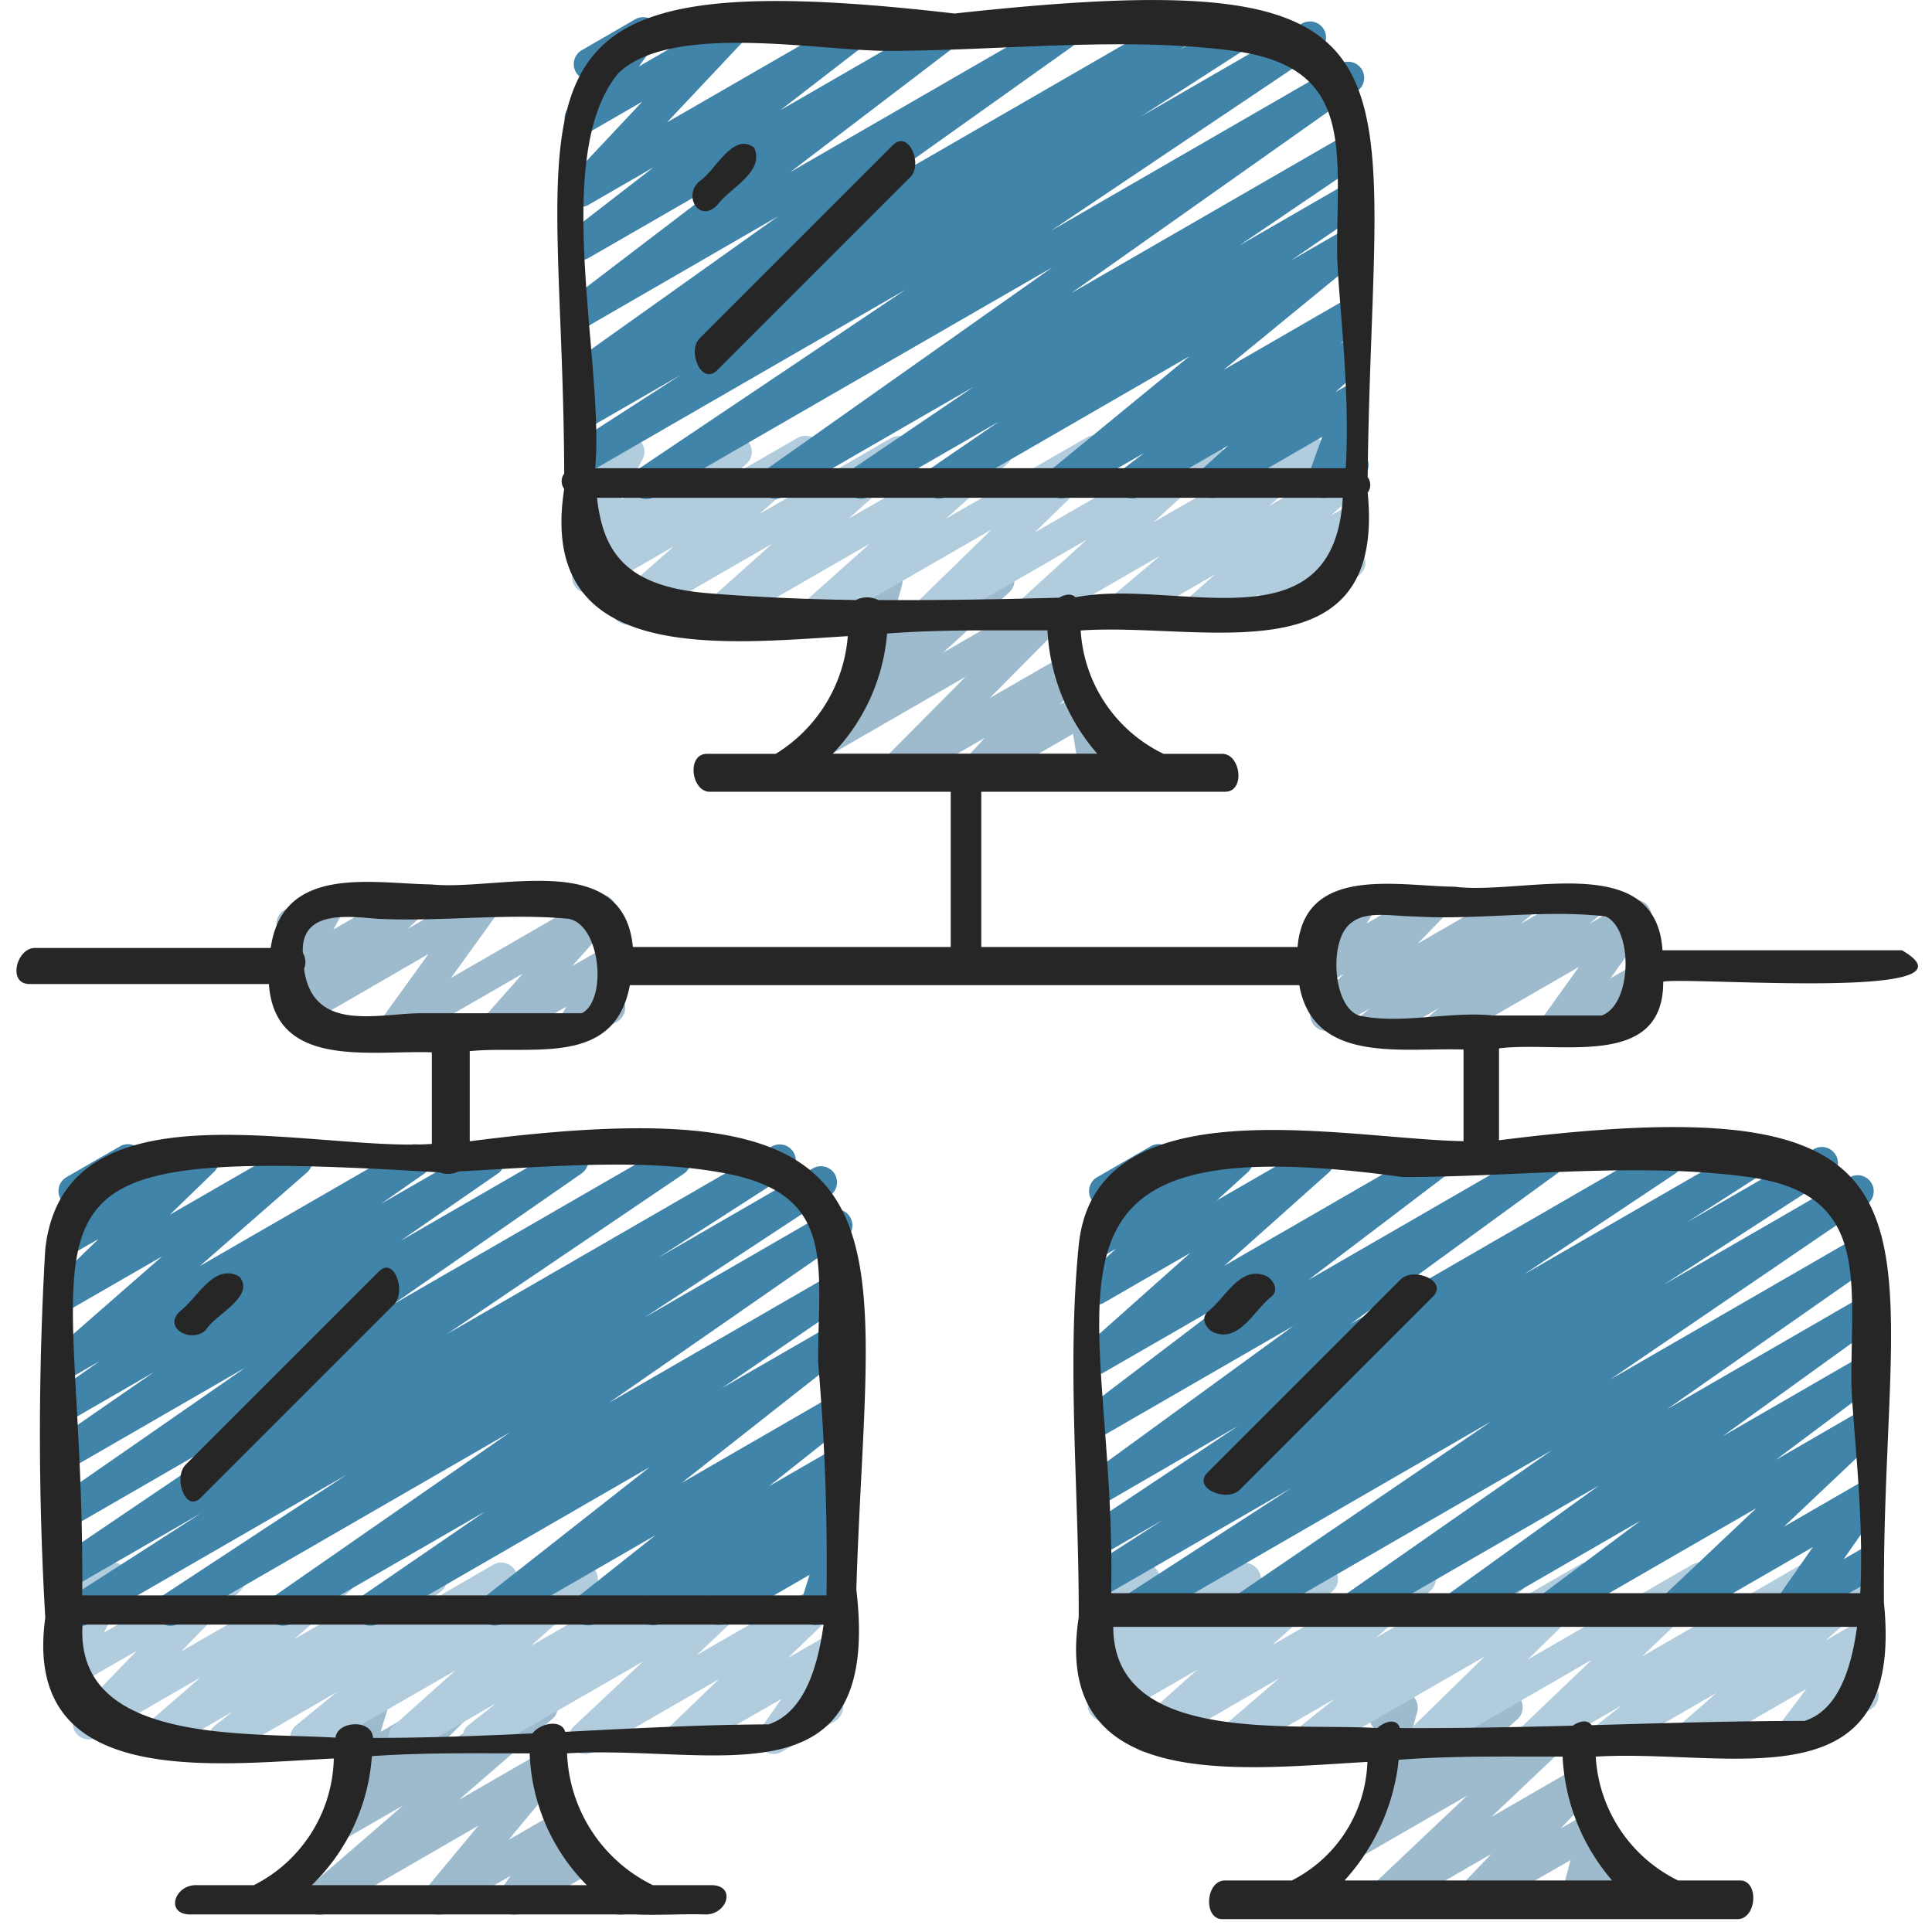 <svg id="Icons" height="512" viewBox="0 0 60 60" width="512" xmlns="http://www.w3.org/2000/svg"><path d="m15.368 32.47a.5.5 0 0 1 -.375-.831l1.238-1.4-3.749 2.161a.5.5 0 0 1 -.655-.725l1.478-2.046-3.905 2.258a.5.5 0 0 1 -.592-.8l.482-.451h-.006a.493.493 0 0 1 -.6-.077.5.5 0 0 1 -.086-.6l.427-.769a.493.493 0 0 1 -.371-.246.5.5 0 0 1 .183-.682l1.161-.67a.5.5 0 0 1 .687.675l-.332.6 2.2-1.271a.5.5 0 0 1 .651.134.5.5 0 0 1 -.059.664l-.483.451 2.165-1.245a.5.5 0 0 1 .655.725l-1.477 2.046 4.382-2.529a.5.5 0 0 1 .625.764l-1.239 1.394.947-.546a.5.5 0 0 1 .681.685l-.388.666a.5.5 0 0 1 .337.241.5.5 0 0 1 -.183.682l-1.16.67a.5.5 0 0 1 -.682-.684l.264-.453-1.971 1.139a.49.49 0 0 1 -.25.07z" fill="#9ebbce"/><path d="m42.541 32.47a.5.5 0 0 1 -.321-.883l.323-.272-1.106.638a.5.5 0 0 1 -.609-.78l.9-.926-.444.256a.5.5 0 0 1 -.679-.689l.373-.626a.5.5 0 0 1 -.141-.92l1.161-.67a.5.5 0 0 1 .68.688l-.235.394 1.871-1.08a.5.5 0 0 1 .61.78l-.895.925 2.954-1.705a.5.5 0 0 1 .572.815l-.325.273 1.886-1.088a.5.5 0 0 1 .571.815l-.326.274 1.176-.678a.5.5 0 0 1 .656.723l-1.179 1.649.706-.407a.5.5 0 0 1 .5.865l-2.709 1.559a.5.5 0 0 1 -.657-.723l1.18-1.648-4.108 2.371a.5.5 0 0 1 -.572-.815l.329-.276-1.892 1.091a.493.493 0 0 1 -.25.07z" fill="#9ebbce"/><path d="m27.761 24.47a.5.5 0 0 1 -.356-.852l2.581-2.6-4.2 2.425a.5.5 0 0 1 -.587-.8l2.065-1.882-.122.07a.5.5 0 0 1 -.733-.563l.406-1.493a.5.5 0 0 1 -.034-.884l.5-.291a.5.5 0 0 1 .733.563l-.326 1.2 3.078-1.777a.5.5 0 0 1 .586.8l-2.064 1.882 3.429-1.98a.5.5 0 0 1 .605.784l-2.583 2.606 2.222-1.281a.5.5 0 0 1 .616.773l-.661.712.534-.309a.5.5 0 0 1 .743.352l.207 1.257.3-.182a.5.5 0 1 1 .5.865l-.927.535a.5.5 0 0 1 -.743-.351l-.207-1.258-2.784 1.609a.5.5 0 0 1 -.616-.773l.662-.712-2.574 1.485a.49.49 0 0 1 -.25.07z" fill="#9ebbce"/><path d="m34.78 19.47a.5.5 0 0 1 -.322-.882l1.571-1.328-3.711 2.14a.5.5 0 0 1 -.587-.8l2.014-1.836-4.57 2.636a.5.5 0 0 1 -.6-.79l2.217-2.163-5.117 2.953a.5.5 0 0 1 -.583-.8l1.92-1.715-4.367 2.515a.5.5 0 0 1 -.583-.8l1.917-1.712-4.237 2.442a.5.5 0 0 1 -.581-.808l1.767-1.556-2.413 1.392a.5.5 0 0 1 -.575-.813l.385-.327-.046.026a.5.5 0 0 1 -.691-.668l.727-1.363a.5.5 0 0 1 -.236-.934l1.184-.682a.5.5 0 0 1 .691.669l-.661 1.239 3.307-1.905a.5.5 0 0 1 .574.813l-.387.328 1.981-1.141a.5.5 0 0 1 .581.807l-1.766 1.556 4.1-2.364a.5.5 0 0 1 .583.8l-1.918 1.713 4.365-2.519a.5.5 0 0 1 .583.8l-1.921 1.716 4.371-2.522a.5.5 0 0 1 .6.79l-2.216 2.162 5.118-2.954a.5.5 0 0 1 .587.8l-2.014 1.837 4.573-2.64a.5.5 0 0 1 .572.814l-1.571 1.328 2.205-1.271a.5.5 0 0 1 .581.808l-.861.757.4-.228a.5.5 0 0 1 .609.78l-.389.4a.5.5 0 0 1 .216.931l-2.6 1.5a.5.5 0 0 1 -.61-.78l.173-.179-1.661.959a.5.5 0 0 1 -.58-.807l.861-.758-2.709 1.564a.493.493 0 0 1 -.25.07z" fill="#b0ccdd"/><path d="m9.927 59.47a.5.5 0 0 1 -.327-.878l2.917-2.521-1.8 1.037a.5.5 0 0 1 -.6-.787l.995-.988a.49.49 0 0 1 -.448-.089.5.5 0 0 1 -.167-.538l.291-.95a.49.49 0 0 1 -.19-.188.5.5 0 0 1 .182-.682l.5-.291a.5.5 0 0 1 .729.579l-.188.61 2.085-1.2a.5.5 0 0 1 .6.787l-.954.947 3.026-1.747a.5.5 0 0 1 .577.811l-2.909 2.518 2.529-1.46a.5.5 0 0 1 .635.752l-1.618 1.949 1.508-.871a.5.5 0 0 1 .618.094.5.5 0 0 1 .042.624l-.3.426.272-.156a.5.5 0 0 1 .63.109l.826.971a.5.5 0 0 1 .395.911l-.265.153a.5.5 0 0 1 -.631-.109l-.817-.961-1.854 1.068a.5.5 0 0 1 -.66-.718l.3-.426-1.986 1.144a.5.5 0 0 1 -.635-.752l1.619-1.948-4.677 2.7a.493.493 0 0 1 -.25.07z" fill="#9ebbce"/><path d="m7 54.47a.5.5 0 0 1 -.306-.9l.547-.424-2.166 1.254a.5.5 0 0 1 -.577-.81l1.736-1.5-3.226 1.862a.5.5 0 0 1 -.609-.781l1.855-1.907-1.974 1.136a.5.5 0 0 1 -.7-.657l.772-1.534a.5.5 0 0 1 -.277-.933l1.188-.676a.5.5 0 0 1 .7.658l-.733 1.442 3.646-2.1a.5.5 0 0 1 .608.781l-1.854 1.903 4.658-2.684a.5.5 0 0 1 .577.81l-1.737 1.5 4.012-2.315a.5.5 0 0 1 .555.828l-.549.426 2.172-1.254a.5.5 0 0 1 .567.82l-1.263 1.03 3.209-1.851a.5.5 0 0 1 .583.8l-1.924 1.72 4.379-2.527a.5.5 0 0 1 .56.825l-.864.682 2.614-1.508a.5.5 0 0 1 .592.8l-2.131 2.014 3.743-2.161a.5.5 0 0 1 .6.793l-1.515 1.459 1.256-.724a.5.5 0 0 1 .659.719l-.723 1.031a.471.471 0 0 1 .459.249.5.5 0 0 1 -.182.682l-1.659.957a.5.5 0 0 1 -.659-.719l.648-.923-2.854 1.637a.5.5 0 0 1 -.6-.793l1.518-1.461-3.902 2.254a.5.5 0 0 1 -.593-.8l2.131-2-4.86 2.8a.5.5 0 0 1 -.559-.825l.862-.681-2.61 1.506a.5.5 0 0 1 -.583-.8l1.926-1.722-4.379 2.522a.5.5 0 0 1 -.567-.82l1.263-1.03-3.207 1.85a.493.493 0 0 1 -.253.07z" fill="#b0ccdd"/><path d="m2.491 50.5a.5.5 0 0 1 -.27-.921l4.023-2.585-3.964 2.287a.5.5 0 0 1 -.53-.846l7.367-4.988-6.837 3.947a.5.5 0 0 1 -.535-.844l5.876-4.078-5.341 3.083a.5.5 0 0 1 -.534-.844l3.037-2.1-2.5 1.446a.5.5 0 0 1 -.536-.843l1.353-.945-.817.47a.5.5 0 0 1 -.579-.808l3.327-2.91-2.751 1.586a.5.5 0 0 1 -.6-.791l1.379-1.338-.781.45a.5.5 0 0 1 -.642-.742l.561-.711a.5.5 0 0 1 -.132-.918l1.661-.957a.5.5 0 0 1 .642.742l-.328.416 2.01-1.158a.5.5 0 0 1 .6.791l-1.38 1.337 3.689-2.128a.5.5 0 0 1 .579.808l-3.327 2.907 6.44-3.717a.5.5 0 0 1 .536.842l-1.353.946 3.1-1.788a.5.5 0 0 1 .534.843l-3.038 2.1 5.1-2.944a.5.5 0 0 1 .535.843l-5.877 4.08 8.526-4.92a.5.5 0 0 1 .53.846l-7.364 4.985 10.074-5.817a.5.5 0 0 1 .521.854l-4.02 2.583 4.783-2.762a.5.5 0 0 1 .525.851l-5.742 3.773 5.7-3.29a.5.5 0 0 1 .535.844l-7.347 5.1 6.818-3.935a.5.5 0 0 1 .533.845l-3.841 2.633 3.31-1.91a.5.5 0 0 1 .56.825l-5.123 4.03 4.568-2.638a.5.5 0 0 1 .561.824l-2.412 1.914 1.856-1.071a.5.5 0 0 1 .558.827l-.343.267a.489.489 0 0 1 .443.206.5.5 0 0 1 -.072.666l-.325.292a.509.509 0 0 1 .31.109.5.5 0 0 1 .165.539l-.348 1.11a.508.508 0 0 1 .306.234.5.5 0 0 1 -.184.683l-.664.383a.5.5 0 0 1 -.728-.582l.283-.909-2.59 1.494a.5.5 0 0 1 -.583-.8l.074-.067-1.516.875a.5.5 0 0 1 -.557-.827l.064-.05-1.523.879a.5.5 0 0 1 -.561-.824l2.409-1.912-4.746 2.74a.5.5 0 0 1 -.559-.825l5.124-4.029-8.418 4.859a.5.5 0 0 1 -.533-.845l3.847-2.638-6.04 3.486a.5.5 0 0 1 -.532-.845l7.341-5.1-10.3 5.946a.5.5 0 0 1 -.524-.851l5.744-3.775-8.02 4.63a.494.494 0 0 1 -.25.07z" fill="#4184a9"/><path d="m42.907 59.47a.5.5 0 0 1 -.344-.864l2.993-2.836-3.072 1.772a.5.5 0 0 1 -.584-.8l1.106-.99a.5.5 0 0 1 -.568-.626l.374-1.353a.491.491 0 0 1 -.214-.2.5.5 0 0 1 .182-.682l.5-.291a.5.5 0 0 1 .556.037.5.5 0 0 1 .177.528l-.29 1.051 2.83-1.633a.5.5 0 0 1 .584.8l-.993.889 2.572-1.484a.5.5 0 0 1 .593.8l-2.992 2.838 2.537-1.465a.5.5 0 0 1 .612.778l-1 1.047.844-.486a.5.5 0 0 1 .733.559l-.283 1.083.522-.3a.5.5 0 0 1 .621.1l.557.616a.506.506 0 0 1 .548.238.5.5 0 0 1 -.185.682l-.229.132a.5.5 0 0 1 -.62-.1l-.542-.6-1.208.7a.5.5 0 0 1 -.734-.559l.283-1.083-2.846 1.632a.5.5 0 0 1 -.612-.778l1-1.046-3.158 1.824a.49.49 0 0 1 -.25.07z" fill="#9ebbce"/><path d="m40.739 54.47a.5.5 0 0 1 -.312-.891l1.028-.822-2.855 1.643a.5.5 0 0 1 -.577-.811l1.7-1.465-3.863 2.235a.5.5 0 0 1 -.584-.8l1.9-1.7-2.647 1.527a.5.5 0 0 1 -.583-.806l.771-.688-.436.251a.5.5 0 0 1 -.6-.076.5.5 0 0 1 -.087-.6l.694-1.248a.5.5 0 0 1 -.206-.932l1.184-.682a.5.5 0 0 1 .687.676l-.607 1.093 3.066-1.77a.5.5 0 0 1 .583.805l-.77.689 2.59-1.5a.5.5 0 0 1 .584.8l-1.9 1.7 4.35-2.51a.5.5 0 0 1 .576.811l-1.7 1.466 3.948-2.278a.5.5 0 0 1 .562.823l-1.029.823 2.855-1.647a.5.5 0 0 1 .6.79l-2.216 2.163 5.12-2.955a.5.5 0 0 1 .594.794l-2.164 2.065 4.956-2.86a.5.5 0 0 1 .559.826l-.779.611 1.552-.9a.5.5 0 0 1 .578.809l-1.168 1.019 1.033-.6a.5.5 0 0 1 .649.734l-.913 1.214.147-.084a.5.5 0 0 1 .5.865l-2.277 1.323a.5.5 0 0 1 -.649-.733l.913-1.214-3.373 1.947a.5.5 0 0 1 -.578-.809l1.167-1.019-3.166 1.828a.5.5 0 0 1 -.559-.826l.78-.613-2.493 1.439a.5.5 0 0 1 -.595-.794l2.163-2.065-4.952 2.859a.5.5 0 0 1 -.6-.79l2.216-2.164-5.117 2.954a.493.493 0 0 1 -.25.07z" fill="#b0ccdd"/><path d="m35.178 50.5a.5.5 0 0 1 -.273-.92l5.2-3.368-5.825 3.358a.5.5 0 0 1 -.519-.853l2.359-1.517-1.84 1.062a.5.5 0 0 1 -.527-.849l4.7-3.133-4.173 2.42a.5.5 0 0 1 -.545-.837l6.435-4.687-5.89 3.4a.5.5 0 0 1 -.552-.831l4.372-3.324-3.815 2.2a.5.5 0 0 1 -.582-.806l3.265-2.906-2.688 1.551a.5.5 0 0 1 -.587-.8l.965-.878-.378.218a.5.5 0 0 1 -.646-.737l.6-.779a.492.492 0 0 1 -.346-.242.5.5 0 0 1 .182-.682l1.659-.957a.494.494 0 0 1 .626.1.5.5 0 0 1 .02.634l-.411.535 2.205-1.272a.5.5 0 0 1 .587.8l-.966.879 2.91-1.679a.5.5 0 0 1 .582.8l-3.261 2.91 6.428-3.71a.5.5 0 0 1 .553.831l-4.37 3.32 7.191-4.151a.5.5 0 0 1 .545.837l-6.433 4.687 9.565-5.524a.5.5 0 0 1 .527.848l-4.7 3.13 6.896-3.978a.5.5 0 0 1 .519.853l-2.362 1.513 3.947-2.278a.5.5 0 0 1 .523.852l-5.187 3.36 5.776-3.335a.5.5 0 0 1 .532.846l-7.978 5.439 7.729-4.462a.5.5 0 0 1 .536.842l-6.489 4.535 5.958-3.44a.5.5 0 0 1 .542.838l-4.778 3.445 4.24-2.448a.5.5 0 0 1 .55.833l-3.139 2.349 2.593-1.5a.5.5 0 0 1 .594.8l-2.929 2.772 2.345-1.354a.5.5 0 0 1 .66.718l-1.147 1.642.488-.281a.5.5 0 1 1 .5.865l-2.429 1.4a.5.5 0 0 1 -.66-.718l1.143-1.64-4.095 2.364a.5.5 0 0 1 -.594-.8l2.935-2.773-6.192 3.574a.5.5 0 0 1 -.549-.833l3.138-2.348-5.516 3.185a.5.5 0 0 1 -.542-.838l4.779-3.446-7.428 4.288a.5.5 0 0 1 -.536-.843l6.492-4.536-9.324 5.383a.5.5 0 0 1 -.531-.846l7.973-5.433-10.882 6.288a.494.494 0 0 1 -.25.068z" fill="#4184a9"/><path d="m20.075 15.5a.5.5 0 0 1 -.278-.915l8.324-5.588-9.841 5.679a.5.5 0 0 1 -.52-.853l3.379-2.178-2.859 1.649a.5.5 0 0 1 -.519-.854l.408-.261a.508.508 0 0 1 -.56-.21.5.5 0 0 1 .131-.678l6.424-4.573-5.884 3.4a.5.5 0 0 1 -.552-.83l5.138-3.92-4.586 2.644a.5.5 0 0 1 -.555-.828l2.575-1.991-2.02 1.167a.5.5 0 0 1 -.614-.775l2.28-2.428-1.666.962a.5.5 0 0 1 -.653-.728l.661-.9a.5.5 0 0 1 -.221-.931l1.659-.96a.5.5 0 0 1 .653.728l-.54.737 2.542-1.465a.5.5 0 0 1 .619.773l-2.285 2.427 5.548-3.2a.5.5 0 0 1 .555.828l-2.58 1.992 4.886-2.82a.5.5 0 0 1 .553.83l-5.137 3.916 8.225-4.746a.5.5 0 0 1 .54.84l-6.425 4.572 9.378-5.412a.5.5 0 0 1 .519.853l-.152.1 1.648-.953a.5.5 0 0 1 .521.852l-3.368 2.17 5.014-2.894a.5.5 0 0 1 .529.847l-8.327 5.59 8.985-5.187a.5.5 0 0 1 .538.84l-8.9 6.288 8.457-4.881a.5.5 0 0 1 .53.846l-3.765 2.554 3.241-1.87a.5.5 0 0 1 .532.845l-2.16 1.485 1.636-.945a.5.5 0 0 1 .568.819l-4.31 3.533 3.748-2.163a.5.5 0 0 1 .554.83l-.676.516.125-.071a.5.5 0 0 1 .585.8l-.855.773.274-.159a.5.5 0 0 1 .721.6l-.476 1.323h.006a.5.5 0 0 1 .25.934l-.909.524a.5.5 0 0 1 -.721-.6l.443-1.233-3.186 1.839a.5.5 0 0 1 -.585-.8l.855-.771-2.735 1.578a.5.5 0 0 1 -.554-.83l.674-.515-2.332 1.347a.5.5 0 0 1 -.567-.819l4.308-3.533-7.546 4.357a.5.5 0 0 1 -.533-.845l2.165-1.484-4.04 2.332a.5.5 0 0 1 -.53-.847l3.778-2.561-5.909 3.411a.5.5 0 0 1 -.538-.841l8.9-6.286-12.363 7.132a.494.494 0 0 1 -.25.07z" fill="#4184a9"/><g fill="#262626"><path d="m6.394 41.3c.3-.492 1.533-1.018 1.047-1.651-.788-.448-1.3.651-1.835 1.059-.596.536.359 1.031.788.592z"/><path d="m11.767 39.485-6 6c-.393.393-.013 1.51.466 1.03l6-6c.393-.393.013-1.51-.466-1.03z"/><path d="m37.681 41.375c.812.346 1.274-.711 1.827-1.125.209-.21.03-.516-.189-.625-.812-.346-1.274.711-1.827 1.125-.209.21-.03.516.189.625z"/><path d="m37.5 45.732c-.485.485.6.935 1 .536l6-6c.485-.485-.6-.935-1-.536z"/><path d="m22.273 6.373c.383-.538 1.489-1.021 1.148-1.788-.661-.5-1.2.718-1.694 1.041-.527.438-.027 1.315.546.747z"/><path d="m22.271 11.5 6-6c.4-.4-.055-1.481-.542-.994l-6 6c-.397.394.055 1.478.542.994z"/><path d="m19.654 29.409c-.286-3.064-4.188-1.731-6.26-1.942-1.878-.031-4.61-.621-4.988 1.973h-7.324c-.565 0-.862 1.12-.164 1.12h7.433c.187 2.657 3.148 2.051 5.061 2.121v2.845c-3.777.251-11.42-2.043-12.006 3.268a98.713 98.713 0 0 0 0 11.449c-.739 5.341 5.2 4.553 8.961 4.368a4.522 4.522 0 0 1 -2.482 3.934h-1.8c-.678 0-.959.91-.17.91h13.808c.717.032 1.463-.022 2.192 0 .678 0 .959-.91.17-.91h-1.812l-.013-.007a4.753 4.753 0 0 1 -2.649-4.086c4.568-.281 9.783 1.7 8.983-5.092.348-11.2 2.362-15.782-12.006-13.916v-2.8c1.926-.19 4.5.517 4.972-2.049h20.791c.443 2.473 3.209 1.93 5.1 2v2.845c-3.717-.061-11.451-1.83-11.951 3.242-.377 3.772.017 7.759 0 11.548-.845 5.49 5.07 4.7 8.966 4.488a4.286 4.286 0 0 1 -2.348 3.682h-2.077c-.6 0-.677 1.2-.082 1.2h16c.6 0 .677-1.2.082-1.2h-1.927a4.578 4.578 0 0 1 -2.557-3.847c4.233-.249 9.6 1.584 8.95-4.778-.081-11.582 3.061-16.262-11.954-14.363v-2.853c1.85-.243 5.109.68 5.1-2.071.727-.165 10.155.616 7.414-.976h-7.437c-.2-3.146-4.361-1.7-6.45-1.974-1.774-.018-4.666-.683-4.883 1.871h-9.823v-4.82h7.568c.644 0 .489-1.178-.084-1.178h-1.824a4.559 4.559 0 0 1 -2.572-3.831c3.792-.263 9.487 1.539 8.912-4.28a.4.4 0 0 0 0-.481c.135-12.991 2.526-16.078-12.83-14.399-14.844-1.72-12.163 2.134-12.122 14.287a.4.4 0 0 0 0 .476c-.854 5.47 4.866 4.814 8.807 4.573a4.723 4.723 0 0 1 -2.238 3.655h-2.133c-.644 0-.489 1.178.084 1.178h7.484v4.82zm-1.43 29.136h-8.541a6.164 6.164 0 0 0 1.866-4.006c1.693-.118 3.237-.083 4.9-.087a6.112 6.112 0 0 0 1.775 4.093zm5.645-4.993c-2.035.008-4.163.121-6.317.232-.105-.393-.754-.287-1.016.048-1.654.081-3.312.14-4.952.141-.028-.595-1.107-.534-1.165-.009-2.778-.167-8.089.208-7.856-3.509h23.013c-.209 1.545-.699 2.76-1.707 3.097zm-1.278-17.1c3.394.67 2.815 2.862 2.815 5.84a72.524 72.524 0 0 1 .262 7.253h-23.115c.113-12.433-3.363-14.015 11.094-13.136a.767.767 0 0 0 .6-.029c2.78-.146 5.808-.429 8.344.072zm27.476 21.948h-8.312a6.585 6.585 0 0 0 1.683-3.748c1.768-.133 3.36-.094 5.09-.1a6.347 6.347 0 0 0 1.539 3.848zm5.968-4.955c-2.181 0-4.39.07-6.606.132-.119-.175-.37-.136-.584.015-1.792.048-3.586.083-5.372.074-.086-.3-.436-.231-.7 0-2.758-.162-8.187.512-8.2-3.142h23.098c-.197 1.463-.663 2.621-1.636 2.922zm-1.726-16.891c3.708.512 3.187 3.06 3.187 6.27 0 1.17.412 4.139.275 6.654h-23.263c.2-9.192-3.546-14.671 9.057-12.923 3.463-.001 7.313-.474 10.744-.001zm-35.099-34.287c1.652-1.576 6.211-.687 8.355-.687 3.469 0 7.3-.461 10.744 0 3.729.5 3.216 2.977 3.216 6.209 0 1.2.423 4.223.268 6.752h-23.311c.307-3.187-1.412-9.727.728-12.274zm2.748 16.153c-2.53-.213-3.229-1.28-3.417-2.961h23.159c-.271 4.743-5.207 2.475-8.3 3.091-.118-.125-.318-.1-.506.012-1.874.05-3.75.085-5.616.073a.781.781 0 0 0 -.7 0c-1.55-.025-3.093-.087-4.62-.215zm5.591 1.255c1.729-.131 3.287-.09 4.98-.1a6.34 6.34 0 0 0 1.546 3.831h-8.213a6.1 6.1 0 0 0 1.687-3.731zm-9.479 11.792h-5.064c-1.361.029-3.3.58-3.563-1.378a.56.56 0 0 0 -.039-.5c-.059-1.316 1.356-1.137 2.307-1.056 1.959.1 4.015-.18 5.936 0 1.006.167 1.222 2.523.423 2.934zm23.75-2.667c.47-.574 1.362-.34 2.106-.34 1.934.125 4.038-.224 5.936 0 .86.379.833 2.728-.118 3.077h-3.39c-1.281-.141-2.894.288-4.155 0-.776-.287-.905-2.094-.379-2.737z"/></g></svg>